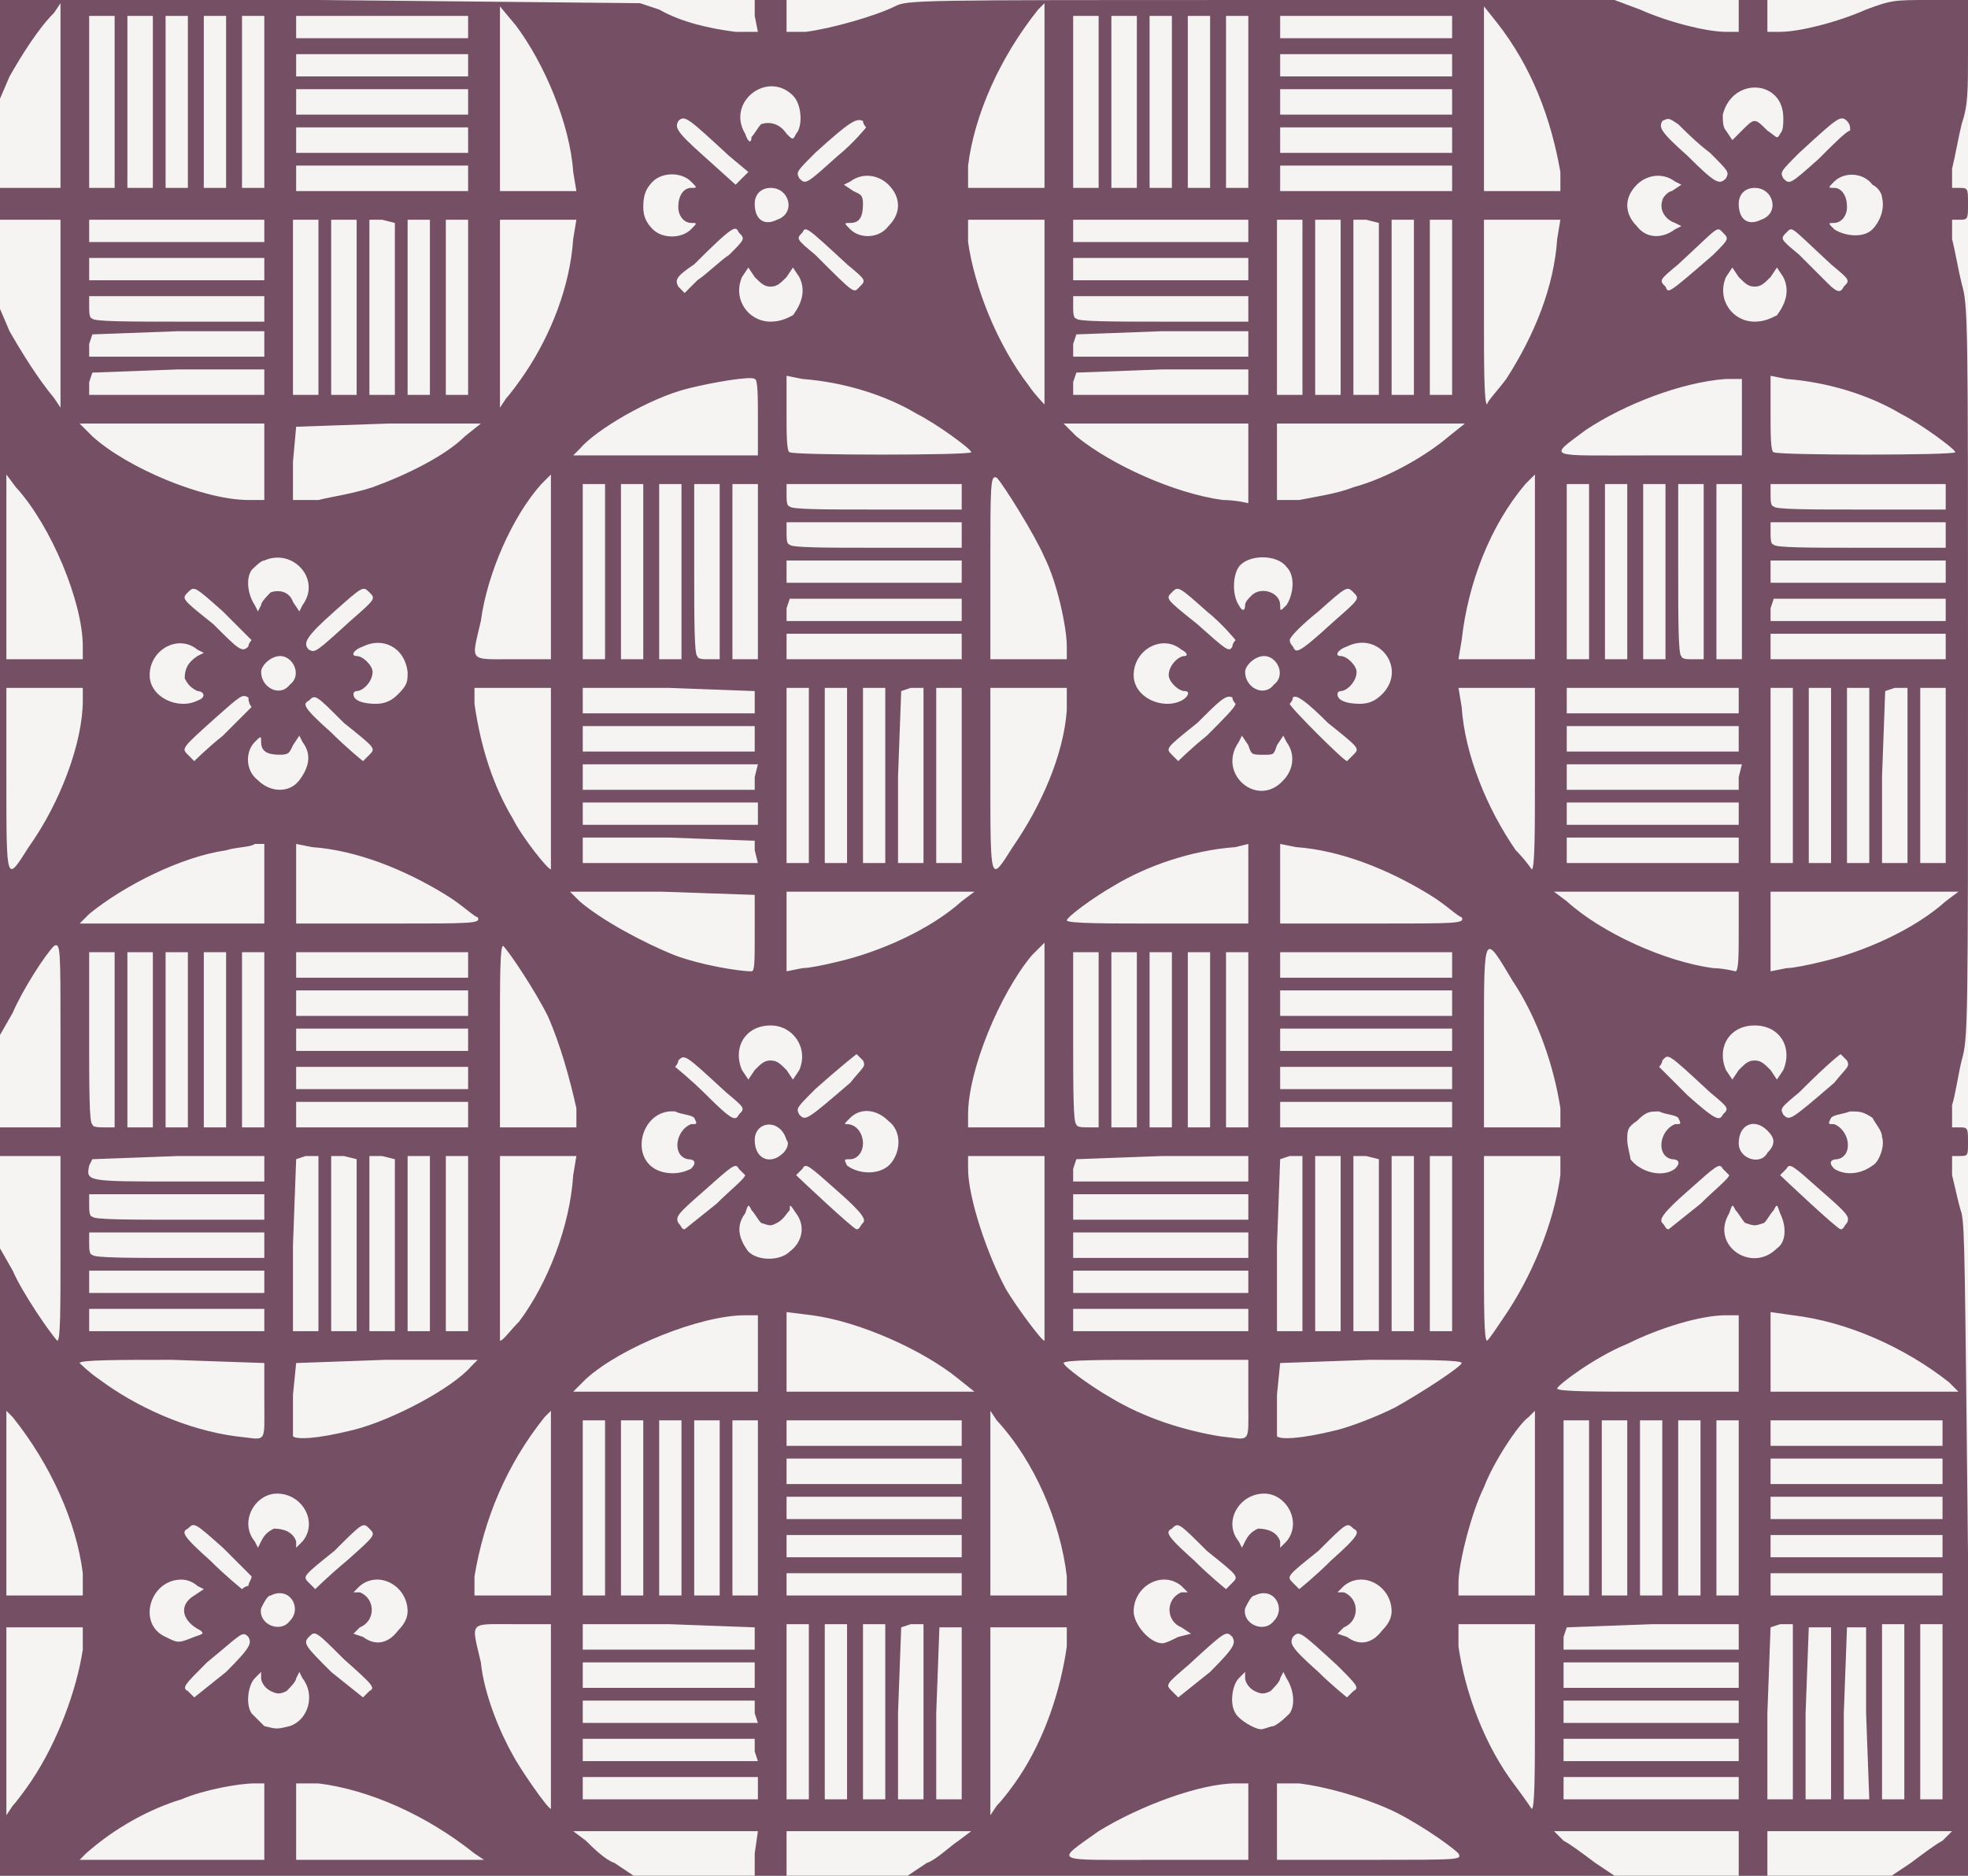 <?xml version="1.0" standalone="no"?>

<!DOCTYPE svg PUBLIC "-//W3C//DTD SVG 20010904//EN"

 "http://www.w3.org/TR/2001/REC-SVG-20010904/DTD/svg10.dtd">

<svg version="1.0" xmlns="http://www.w3.org/2000/svg"

 width="618pt" height="589pt" viewBox="0 0 618 589"

 preserveAspectRatio="xMidYMid meet">

<rect x="0" y="0" width="618" height="589" fill="#333333" stroke="none"/>

<path fill="#f6f3f3" stroke="none" d="
M0 295

L0 0

L309 0

L618 0

L618 295

L618 589

L309 589

L0 589

L0 295

Z

"/>

<path fill="#754f64" stroke="none" d="
M0 490

L0 392

L4 399

C7 406 16 419 18 421

C19 421 19 411 19 392

L19 363

L10 363

L0 363

L0 359

L0 354

L10 354

L19 354

L19 325

C19 298 19 296 17 297

C14 300 7 311 4 318

L0 325

L0 211

L0 97

L3 104

C7 111 12 119 17 125

L19 128

L19 98

L19 69

L10 69

L0 69

L0 64

L0 59

L10 59

L19 59

L19 30

L19 1

L17 4

C12 9 7 17 3 24

L0 31

L0 16

L0 0

L100 0

L201 1

L207 3

C214 7 223 9 231 10

L238 10

L237 5

L237 0

L242 0

L247 0

L247 5

L247 10

L253 10

C261 9 275 5 281 2

C285 0 287 0 396 0

L507 0

L515 3

C524 7 536 10 542 10

L546 10

L546 5

L546 0

L551 0

L555 0

L555 5

L555 10

L559 10

C565 10 577 7 586 3

C594 0 595 0 606 0

L618 0

L618 16

C618 29 618 33 616 39

C615 43 614 49 613 53

L613 59

L615 59

C618 59 618 59 618 64

C618 69 618 69 615 69

L613 69

L613 75

C614 79 615 85 616 89

C618 96 618 99 618 211

C618 323 618 326 616 333

C615 337 614 344 613 347

L613 354

L615 354

C618 354 618 354 618 359

C618 363 618 363 615 363

L613 363

L613 369

C614 373 615 378 616 381

C617 386 617 396 618 488

L618 589

L606 589

L594 589

L600 585

C604 582 608 579 610 578

L613 575

L584 575

L555 575

L555 582

L555 589

L551 589

L546 589

L546 582

L546 575

L517 575

L488 575

L491 578

C493 579 497 582 501 585

L507 589

L396 589

L285 589

L291 585

C294 584 298 580 301 578

L305 575

L276 575

L247 575

L247 582

L247 589

L242 589

L237 589

L237 582

L238 575

L209 575

L180 575

L184 578

C186 580 190 584 193 585

L199 589

L100 589

L0 589

L0 490

Z

M83 572

L83 560

L80 560

C75 560 64 562 57 565

C47 568 36 574 27 582

L25 584

L54 584

L83 584

L83 572

Z

M149 582

C134 570 116 562 100 560

L93 560

L93 572

L93 584

L122 584

L152 584

L149 582

Z

M392 572

L392 560

L388 560

C377 560 358 567 345 575

C331 585 330 584 363 584

L392 584

L392 572

Z

M458 582

C455 579 443 571 436 568

C427 564 416 561 408 560

L401 560

L401 572

L401 584

L430 584

C459 584 459 584 458 582

Z

M10 559

C18 547 24 531 26 518

L26 511

L14 511

L2 511

L2 540

L2 570

L4 567

C5 566 8 562 10 559

Z

M320 558

C328 546 333 531 335 517

L335 511

L323 511

L311 511

L311 540

L311 570

L313 567

C315 565 318 561 320 558

Z

M173 539

L173 510

L161 510

C147 510 148 509 151 522

C152 532 157 544 161 551

C163 555 172 568 173 568

C173 568 173 555 173 539

Z

M482 539

L482 510

L470 510

L458 510

L458 517

C460 531 466 548 476 561

C479 565 481 568 481 568

C482 568 482 555 482 539

Z

M238 562

L238 558

L210 558

L183 558

L183 562

L183 565

L210 565

L238 565

L238 562

Z

M254 538

L254 510

L251 510

L247 510

L247 538

L247 565

L251 565

L254 565

L254 538

Z

M266 538

L266 510

L263 510

L259 510

L259 538

L259 565

L263 565

L266 565

L266 538

Z

M278 538

L278 510

L275 510

L271 510

L271 538

L271 565

L275 565

L278 565

L278 538

Z

M290 537

L290 510

L286 510

L283 511

L282 538

L282 565

L286 565

L290 565

L290 537

Z

M302 538

L302 511

L298 511

L295 511

L294 538

L294 565

L298 565

L302 565

L302 538

Z

M546 562

L546 558

L519 558

L491 558

L491 562

L491 565

L519 565

L546 565

L546 562

Z

M563 537

L563 510

L559 510

L556 511

L555 538

L555 565

L559 565

L563 565

L563 537

Z

M575 538

L575 511

L571 511

L568 511

L567 538

L567 565

L571 565

L575 565

L575 538

Z

M586 538

L586 511

L583 511

L580 511

L579 538

L579 565

L583 565

L587 565

L586 538

Z

M598 538

L598 510

L595 510

L591 510

L591 538

L591 565

L595 565

L598 565

L598 538

Z

M610 538

L610 510

L607 510

L603 510

L603 538

L603 565

L607 565

L610 565

L610 538

Z

M237 550

L237 546

L210 546

L183 546

L183 550

L183 553

L210 553

L238 553

L237 550

Z

M546 550

L546 546

L519 546

L491 546

L491 550

L491 553

L519 553

L546 553

L546 550

Z

M91 542

C97 540 99 532 95 527

L94 525

L93 527

C93 528 91 530 90 531

C88 532 87 532 85 531

C83 530 82 528 82 527

L82 525

L80 527

C78 529 77 535 79 538

C80 539 82 541 83 542

C87 543 87 543 91 542

Z

M400 542

C402 541 404 539 405 538

C407 535 406 530 404 527

L403 525

L402 527

C402 528 400 530 399 531

C397 532 396 532 394 531

C392 530 391 528 391 527

L391 525

L389 527

C387 529 386 535 388 538

C389 540 394 543 396 543

C397 543 399 542 400 542

Z

M237 538

L237 534

L210 534

L183 534

L183 538

L183 541

L210 541

L238 541

L237 538

Z

M546 538

L546 534

L519 534

L491 534

L491 538

L491 541

L519 541

L546 541

L546 538

Z

M71 525

C79 517 79 516 78 514

C76 512 76 513 65 522

C58 529 57 530 59 531

C60 532 61 533 61 533

C61 533 66 529 71 525

Z

M116 531

C118 530 117 529 108 521

C99 512 99 512 97 514

C95 516 96 517 104 525

C109 529 114 533 114 533

C114 533 115 532 116 531

Z

M380 525

C388 517 388 516 387 514

C385 512 385 512 373 523

C366 529 366 529 368 531

C369 532 370 533 370 533

C370 533 375 529 380 525

Z

M425 531

C427 530 426 529 420 523

C408 512 408 512 406 514

C405 516 405 517 414 525

C418 529 423 533 423 533

C423 533 424 532 425 531

Z

M237 526

C237 525 237 523 237 522

C237 522 225 522 210 522

L183 522

L183 526

L183 530

L210 530

L237 530

L237 526

Z

M546 526

L546 522

L519 522

L491 522

L491 526

L491 530

L519 530

L546 530

L546 526

Z

M237 514

L237 511

L210 510

L183 510

L183 514

L183 518

L210 518

L237 518

L237 514

Z

M546 514

L546 510

L519 510

L492 511

L491 514

L491 518

L518 518

L546 518

L546 514

Z

M61 514

C64 513 64 513 63 512

C57 509 56 504 61 501

L64 499

L62 498

C61 497 59 496 57 496

C47 496 43 510 52 514

C56 516 56 516 61 514

Z

M125 512

C127 510 128 508 128 506

C128 498 119 493 113 498

L111 500

L113 500

C118 502 118 509 113 511

L111 513

L114 514

C118 517 122 516 125 512

Z

M370 514

L374 513

L371 511

C366 509 366 502 371 500

L373 500

L371 498

C365 493 356 498 356 506

C356 510 361 516 365 516

C366 516 368 515 370 514

Z

M434 512

C436 510 437 508 437 506

C437 498 428 493 422 498

L420 500

L422 500

C427 502 427 509 422 511

L420 513

L423 514

C427 517 431 516 434 512

Z

M91 509

C95 505 91 498 85 501

C84 501 83 503 82 505

C81 510 88 513 91 509

Z

M400 509

C404 505 400 498 394 501

C393 501 392 503 391 505

C390 510 397 513 400 509

Z

M26 494

C24 478 16 460 4 445

L2 443

L2 472

L2 501

L14 501

L26 501

L26 494

Z

M173 472

L173 443

L171 445

C159 460 152 477 149 495

L149 501

L161 501

L173 501

L173 472

Z

M190 474

L190 446

L187 446

L183 446

L183 474

L183 501

L187 501

L190 501

L190 474

Z

M202 474

L202 446

L199 446

L195 446

L195 474

L195 501

L199 501

L202 501

L202 474

Z

M214 474

L214 446

L211 446

L207 446

L207 473

C207 488 207 500 207 501

C207 501 209 501 211 501

L214 501

L214 474

Z

M226 474

L226 446

L222 446

L218 446

L218 474

L218 501

L222 501

L226 501

L226 474

Z

M238 474

L238 446

L234 446

L230 446

L230 474

L230 501

L234 501

L238 501

L238 474

Z

M302 498

L302 494

L275 494

L247 494

L247 498

L247 501

L275 501

L302 501

L302 498

Z

M335 495

C333 478 325 459 313 446

L311 443

L311 472

L311 501

L323 501

L335 501

L335 495

Z

M482 472

L482 443

L480 445

C477 447 469 459 466 467

C462 475 458 491 458 497

L458 501

L470 501

L482 501

L482 472

Z

M499 474

L499 446

L495 446

L491 446

L491 474

L491 501

L495 501

L499 501

L499 474

Z

M511 473

L511 446

L507 446

L503 446

L503 474

L503 501

L507 501

L511 501

L511 473

Z

M522 474

L522 446

L519 446

L515 446

L515 474

L515 501

L519 501

L522 501

L522 474

Z

M534 474

L534 446

L531 446

L527 446

L527 474

L527 501

L531 501

L534 501

L534 474

Z

M546 474

L546 446

L543 446

L539 446

L539 474

L539 501

L543 501

L546 501

L546 474

Z

M610 498

L610 494

L583 494

L556 494

L556 498

L556 501

L583 501

L610 501

L610 498

Z

M78 498

C78 497 79 496 79 495

C79 495 75 491 70 486

C61 478 61 478 59 480

C57 481 57 482 66 490

C71 495 76 499 76 499

C76 499 77 498 78 498

Z

M109 490

C118 482 118 482 116 480

C114 478 114 478 105 487

C95 495 95 495 97 497

C98 498 99 499 99 499

C99 499 103 495 109 490

Z

M387 497

C389 495 389 495 379 487

C370 478 370 478 368 480

C366 481 366 482 375 490

C380 495 385 499 385 499

C385 499 386 498 387 497

Z

M418 490

C427 482 427 481 425 480

C423 478 423 478 414 487

C404 495 404 495 406 497

C407 498 408 499 408 499

C408 499 413 495 418 490

Z

M302 486

L302 482

L275 482

L247 482

L247 486

L247 489

L275 489

L302 489

L302 486

Z

M610 486

L610 482

L583 482

L556 482

L556 486

L556 489

L583 489

L610 489

L610 486

Z

M86 480

C89 480 92 481 93 484

L93 486

L95 484

C100 478 95 469 87 469

C80 469 75 478 80 484

L81 486

L82 484

C83 482 84 481 86 480

Z

M395 480

C398 480 401 481 402 484

L402 486

L404 484

C409 478 404 469 397 469

C389 469 384 478 389 484

L390 486

L391 484

C392 482 393 481 395 480

Z

M302 474

L302 470

L275 470

L247 470

L247 474

L247 477

L275 477

L302 477

L302 474

Z

M610 474

L610 470

L583 470

L556 470

L556 474

L556 477

L583 477

L610 477

L610 474

Z

M302 462

L302 458

L275 458

L247 458

L247 462

L247 466

L275 466

L302 466

L302 462

Z

M610 462

L610 458

L583 458

L556 458

L556 462

L556 466

L583 466

L610 466

L610 462

Z

M302 450

L302 446

L275 446

L247 446

L247 450

L247 454

L275 454

L302 454

L302 450

Z

M610 450

L610 446

L583 446

L556 446

L556 450

L556 454

L583 454

L610 454

L610 450

Z

M83 440

L83 428

L54 427

C38 427 25 427 25 428

C25 428 28 431 31 433

C43 442 59 449 74 451

C84 452 83 454 83 440

Z

M111 449

C123 446 142 436 148 429

L150 427

L121 427

L93 428

L92 438

C92 444 92 450 92 451

C93 452 99 452 111 449

Z

M392 440

L392 427

L363 427

C347 427 334 427 334 428

C334 429 342 435 349 439

C359 445 371 449 383 451

C393 452 392 454 392 440

Z

M420 449

C424 448 432 445 438 442

C447 437 459 429 459 428

C459 427 446 427 430 427

L402 428

L401 438

C401 444 401 450 401 451

C402 452 408 452 420 449

Z

M238 425

L238 413

L234 413

C220 413 195 423 184 433

L180 437

L209 437

L238 437

L238 425

Z

M301 433

C290 424 270 415 255 413

L247 412

L247 425

L247 437

L276 437

L306 437

L301 433

Z

M546 425

L546 413

L542 413

C534 413 521 417 511 422

C501 426 489 435 489 436

C489 437 502 437 518 437

L546 437

L546 425

Z

M612 434

C598 423 580 415 563 413

L556 412

L556 425

L556 437

L585 437

L615 437

L612 434

Z

M163 415

C172 403 179 385 180 369

L181 363

L169 363

L157 363

L157 392

C157 408 157 421 157 421

C158 421 160 418 163 415

Z

M328 392

L328 363

L316 363

L304 363

L304 367

C304 376 310 394 316 405

C319 410 327 421 328 421

C328 421 328 408 328 392

Z

M472 414

C481 401 488 384 490 369

L490 363

L478 363

L466 363

L466 392

C466 411 466 421 467 421

C468 420 470 417 472 414

Z

M83 415

L83 411

L56 411

L28 411

L28 415

L28 418

L56 418

L83 418

L83 415

Z

M100 390

L100 363

L96 363

L93 364

L92 391

L92 418

L96 418

L100 418

L100 390

Z

M112 391

L112 364

L108 363

L104 363

L104 390

L104 418

L108 418

L112 418

L112 391

Z

M124 391

L124 364

L120 363

L116 363

L116 390

L116 418

L120 418

L124 418

L124 391

Z

M135 391

L135 363

L132 363

L128 363

L128 391

L128 418

L132 418

L135 418

L135 391

Z

M147 391

L147 363

L144 363

L140 363

L140 391

L140 418

L144 418

L147 418

L147 391

Z

M392 415

L392 411

L365 411

L337 411

L337 415

L337 418

L365 418

L392 418

L392 415

Z

M409 390

L409 363

L405 363

L402 364

L401 391

L401 418

L405 418

L409 418

L409 390

Z

M421 391

L421 363

L417 363

L413 363

L413 391

L413 418

L417 418

L421 418

L421 391

Z

M433 391

L433 364

L429 363

L425 363

L425 390

L425 418

L429 418

L433 418

L433 391

Z

M444 391

L444 363

L441 363

L437 363

L437 391

L437 418

L441 418

L444 418

L444 391

Z

M456 391

L456 363

L453 363

L449 363

L449 391

L449 418

L453 418

L456 418

L456 391

Z

M83 403

L83 399

L56 399

L28 399

L28 403

L28 406

L56 406

L83 406

L83 403

Z

M392 403

L392 399

L365 399

L337 399

L337 403

L337 406

L365 406

L392 406

L392 403

Z

M558 392

C561 390 561 385 559 381

C558 378 558 378 557 380

C556 381 555 383 554 384

C551 385 551 385 548 384

C547 383 546 381 545 380

C544 378 544 378 543 381

C537 391 550 400 558 392

Z

M83 391

L83 387

L56 387

L28 387

L28 390

C28 392 28 394 29 394

C29 395 41 395 56 395

L83 395

L83 391

Z

M248 393

C252 390 253 385 250 381

C248 378 248 378 248 380

C247 381 246 383 244 384

C242 385 242 385 239 384

C238 383 237 381 236 380

C235 378 235 378 234 381

C231 385 232 389 235 393

C238 396 245 396 248 393

Z

M392 391

L392 387

L365 387

L337 387

L337 391

L337 395

L365 395

L392 395

L392 391

Z

M225 378

C229 374 234 370 234 369

C234 369 233 368 232 367

C231 365 230 366 221 374

C213 381 212 382 213 384

C214 385 214 386 215 386

C215 386 220 382 225 378

Z

M271 384

C272 383 271 381 263 374

C254 366 253 365 252 367

C251 368 250 369 250 369

C251 370 268 386 269 386

C270 386 270 385 271 384

Z

M534 378

C538 374 543 370 543 369

C543 369 542 368 541 367

C540 365 539 366 530 374

C522 381 521 383 522 384

C523 385 523 386 524 386

C524 386 529 382 534 378

Z

M580 384

C581 382 580 381 572 374

C563 366 562 365 561 367

C560 368 559 369 559 369

C560 370 577 386 578 386

C579 386 579 385 580 384

Z

M83 379

L83 375

L56 375

L28 375

L28 378

C28 380 28 382 29 382

C29 383 41 383 56 383

L83 383

L83 379

Z

M392 379

L392 375

L365 375

L337 375

L337 379

L337 383

L365 383

L392 383

L392 379

Z

M83 367

L83 363

L56 363

L29 364

L28 366

C27 371 27 371 56 371

L83 371

L83 367

Z

M392 367

L392 363

L365 363

L338 364

L337 367

L337 371

L364 371

L392 371

L392 367

Z

M217 367

C219 365 218 364 216 364

C211 363 212 355 217 353

C219 353 219 353 218 351

C217 350 214 350 212 349

C201 348 197 365 208 368

C212 369 215 368 217 367

Z

M280 365

C283 361 283 355 279 352

C275 348 270 348 267 351

C265 353 265 353 266 353

C269 353 271 356 271 359

C271 362 269 364 267 364

C265 364 265 364 266 366

C270 369 277 369 280 365

Z

M526 367

C528 365 527 364 525 364

C520 363 521 355 526 353

C528 353 528 353 527 351

C526 350 523 350 521 349

C518 349 517 349 514 352

C511 354 511 355 511 358

C511 360 512 363 512 364

C515 368 522 370 526 367

Z

M588 366

C590 365 592 360 591 357

C591 355 589 353 588 351

C585 349 584 349 581 349

C578 350 576 350 575 351

C574 353 574 353 576 353

C581 355 582 363 577 364

C575 364 574 365 576 367

C579 369 584 369 588 366

Z

M246 362

C247 361 248 359 247 358

C245 351 237 352 237 358

C237 364 242 366 246 362

Z

M555 362

C558 359 557 357 555 355

C551 351 546 353 546 359

C546 364 553 366 555 362

Z

M36 327

L36 299

L32 299

L28 299

L28 326

C28 341 28 353 29 353

C29 354 31 354 33 354

L36 354

L36 327

Z

M48 326

L48 299

L44 299

L40 299

L40 327

L40 354

L44 354

L48 354

L48 326

Z

M59 327

L59 299

L56 299

L52 299

L52 327

L52 354

L56 354

L59 354

L59 327

Z

M71 327

L71 299

L68 299

L64 299

L64 327

L64 354

L68 354

L71 354

L71 327

Z

M83 327

L83 299

L80 299

L76 299

L76 327

L76 354

L80 354

L83 354

L83 327

Z

M147 350

L147 346

L120 346

L93 346

L93 350

L93 354

L120 354

L147 354

L147 350

Z

M181 348

C179 339 176 328 172 319

C168 311 160 299 158 297

C157 297 157 307 157 325

L157 354

L169 354

L181 354

L181 348

Z

M328 325

L328 296

L324 300

C314 312 304 336 304 350

L304 354

L316 354

L328 354

L328 325

Z

M345 327

L345 299

L341 299

L337 299

L337 326

C337 341 337 353 338 353

C338 354 340 354 342 354

L345 354

L345 327

Z

M357 326

L357 299

L353 299

L349 299

L349 327

L349 354

L353 354

L357 354

L357 326

Z

M368 327

L368 299

L365 299

L361 299

L361 327

L361 354

L365 354

L368 354

L368 327

Z

M380 327

L380 299

L377 299

L373 299

L373 327

L373 354

L377 354

L380 354

L380 327

Z

M392 327

L392 299

L389 299

L385 299

L385 327

L385 354

L389 354

L392 354

L392 327

Z

M456 350

L456 346

L429 346

L402 346

L402 350

L402 354

L429 354

L456 354

L456 350

Z

M490 348

C488 335 483 320 475 308

C466 293 466 292 466 325

L466 354

L478 354

L490 354

L490 348

Z

M228 343

C215 331 215 331 213 333

C213 334 212 335 212 335

C212 335 217 339 222 344

C230 352 231 352 232 350

C234 348 234 348 228 343

Z

M267 340

C271 335 272 335 271 333

C270 332 269 331 269 331

C269 331 265 334 256 342

C250 348 250 348 251 350

C253 352 253 352 267 340

Z

M537 343

C523 330 524 331 522 333

C522 334 521 335 521 335

C521 335 525 339 530 344

C539 352 540 352 541 350

C543 348 543 348 537 343

Z

M576 340

C580 335 581 335 580 333

C579 332 578 331 578 331

C578 331 575 333 565 343

C559 348 559 348 560 350

C562 352 562 352 576 340

Z

M147 339

L147 335

L120 335

L93 335

L93 339

L93 342

L120 342

L147 342

L147 339

Z

M456 339

L456 335

L429 335

L402 335

L402 339

L402 342

L429 342

L456 342

L456 339

Z

M242 333

C244 333 245 334 247 336

L249 339

L251 336

C254 329 249 322 242 322

C234 322 230 329 233 336

L235 339

L237 336

C239 334 240 333 242 333

Z

M551 333

C553 333 554 334 556 336

L558 339

L560 336

C563 329 559 322 551 322

C543 322 539 329 542 336

L544 339

L546 336

C548 334 549 333 551 333

Z

M147 327

L147 323

L120 323

L93 323

L93 327

L93 330

L120 330

L147 330

L147 327

Z

M456 327

L456 323

L429 323

L402 323

L402 327

L402 330

L429 330

L456 330

L456 327

Z

M147 315

L147 311

L120 311

L93 311

L93 315

L93 319

L120 319

L147 319

L147 315

Z

M456 315

L456 311

L429 311

L402 311

L402 315

L402 319

L429 319

L456 319

L456 315

Z

M147 303

L147 299

L120 299

L93 299

L93 303

L93 307

L120 307

L147 307

L147 303

Z

M456 303

L456 299

L429 299

L402 299

L402 303

L402 307

L429 307

L456 307

L456 303

Z

M237 293

L237 281

L208 280

L179 280

L182 283

C189 289 202 296 212 300

C220 303 232 305 236 305

C237 305 237 302 237 293

Z

M263 302

C276 299 292 292 302 283

L306 280

L276 280

L247 280

L247 292

L247 305

L252 304

C254 304 259 303 263 302

Z

M546 293

L546 280

L517 280

L488 280

L492 283

C503 293 523 302 538 304

C541 304 545 305 545 305

C546 305 546 299 546 293

Z

M572 302

C585 299 601 292 611 283

L615 280

L585 280

L556 280

L556 292

L556 305

L561 304

C563 304 568 303 572 302

Z

M83 278

L83 265

L80 265

C79 266 74 266 71 267

C57 269 39 278 28 287

L25 290

L54 290

L83 290

L83 278

Z

M150 288

C149 288 145 284 140 281

C127 273 112 267 98 266

L93 265

L93 278

L93 290

L122 290

C149 290 151 290 150 288

Z

M392 278

L392 265

L388 266

C374 267 360 272 350 278

C343 282 335 288 335 289

C335 290 348 290 364 290

L392 290

L392 278

Z

M459 288

C458 288 454 284 449 281

C436 273 421 267 407 266

L402 265

L402 278

L402 290

L431 290

C458 290 460 290 459 288

Z

M9 266

C19 252 26 233 26 220

L26 216

L14 216

L2 216

L2 245

C2 278 2 277 9 266

Z

M318 266

C327 253 334 237 335 223

L335 216

L323 216

L311 216

L311 245

C311 278 311 277 318 266

Z

M173 245

L173 216

L161 216

L149 216

L149 221

C151 235 155 247 161 257

C164 263 172 273 173 273

C173 273 173 260 173 245

Z

M482 245

L482 216

L470 216

L458 216

L459 222

C460 237 467 254 476 267

C479 270 481 273 481 273

C482 273 482 260 482 245

Z

M237 267

L237 264

L210 263

L183 263

L183 267

L183 271

L210 271

L238 271

L237 267

Z

M254 244

L254 216

L251 216

L247 216

L247 244

L247 271

L251 271

L254 271

L254 244

Z

M266 244

L266 216

L263 216

L259 216

L259 244

L259 271

L263 271

L266 271

L266 244

Z

M278 244

L278 216

L275 216

L271 216

L271 244

L271 271

L275 271

L278 271

L278 244

Z

M290 243

L290 216

L286 216

L283 217

L282 244

L282 271

L286 271

L290 271

L290 243

Z

M302 244

L302 216

L298 216

L294 216

L294 244

L294 271

L298 271

L302 271

L302 244

Z

M546 267

L546 263

L519 263

L492 263

L492 267

L492 271

L519 271

L546 271

L546 267

Z

M563 244

L563 216

L560 216

L556 216

L556 244

L556 271

L560 271

L563 271

L563 244

Z

M575 244

L575 216

L572 216

L568 216

L568 244

L568 271

L572 271

L575 271

L575 244

Z

M587 244

L587 216

L584 216

L580 216

L580 244

L580 271

L584 271

L587 271

L587 244

Z

M599 243

L599 216

L595 216

L592 217

L591 244

L591 271

L595 271

L599 271

L599 243

Z

M611 244

L611 216

L607 216

L603 216

L603 244

L603 271

L607 271

L611 271

L611 244

Z

M238 256

L238 252

L210 252

L183 252

L183 256

L183 259

L210 259

L238 259

L238 256

Z

M546 256

L546 252

L519 252

L492 252

L492 256

L492 259

L519 259

L546 259

L546 256

Z

M94 245

C97 241 98 237 95 233

L94 231

L92 234

C91 236 91 237 88 237

C84 237 82 236 82 233

C82 231 82 231 80 233

C77 236 77 242 81 245

C85 249 91 249 94 245

Z

M237 244

L238 240

L210 240

L183 240

L183 244

L183 248

L210 248

L237 248

L237 244

Z

M403 245

C406 242 407 237 404 233

L403 231

L401 234

C400 237 400 237 397 237

C393 237 393 237 392 234

L390 231

L389 233

C382 243 395 254 403 245

Z

M546 244

L547 240

L519 240

L492 240

L492 244

L492 248

L519 248

L546 248

L546 244

Z

M70 231

C75 226 79 222 79 222

C79 222 78 221 78 219

C76 218 76 218 67 226

C57 235 57 235 59 237

C60 238 61 239 61 239

C61 239 65 235 70 231

Z

M116 237

C118 235 118 235 108 227

C99 218 99 218 97 220

C95 221 95 222 104 230

C109 235 114 239 114 239

C114 239 115 238 116 237

Z

M379 231

C384 226 388 222 388 221

C388 221 387 220 387 219

C385 218 383 220 376 227

C366 235 366 235 368 237

C369 238 370 239 370 239

C370 239 374 235 379 231

Z

M425 237

C427 235 427 235 417 227

C410 220 407 218 406 219

C406 220 405 221 405 221

C405 222 422 239 423 239

C423 239 424 238 425 237

Z

M237 236

C237 235 237 233 237 232

L237 228

L210 228

L183 228

L183 232

L183 236

L210 236

C225 236 237 236 237 236

Z

M546 232

L546 228

L519 228

L492 228

L492 232

L492 236

L519 236

L546 236

L546 232

Z

M237 220

L237 217

L210 216

L183 216

L183 220

L183 224

L210 224

L237 224

L237 220

Z

M546 224

C546 223 546 221 546 220

L546 216

L519 216

L492 216

L492 220

L492 224

L519 224

C534 224 546 224 546 224

Z

M62 220

C65 219 64 217 62 217

C60 216 59 215 58 213

C58 210 59 208 62 206

L64 205

L62 204

C56 199 47 204 47 212

C47 219 56 223 62 220

Z

M125 218

C128 215 128 214 128 211

C127 203 120 200 114 203

C111 204 110 206 112 206

C114 206 117 209 117 211

C117 214 114 217 112 217

C112 217 111 217 111 218

C111 220 114 221 118 221

C121 221 123 220 125 218

Z

M371 220

C373 219 374 217 372 217

C370 217 367 214 367 212

C367 209 370 206 372 206

C373 206 373 205 371 204

C365 199 356 204 356 212

C356 219 365 223 371 220

Z

M434 218

C442 210 433 198 423 203

C420 204 419 206 421 206

C423 206 426 209 426 211

C426 214 423 217 421 217

C421 217 420 217 420 218

C420 220 423 221 427 221

C430 221 432 220 434 218

Z

M91 215

C95 212 92 206 88 206

C85 206 82 209 82 211

C82 216 88 219 91 215

Z

M400 215

C404 212 401 206 397 206

C394 206 391 209 391 211

C391 216 397 219 400 215

Z

M26 203

C26 189 16 165 5 153

L2 149

L2 178

L2 207

L14 207

L26 207

L26 203

Z

M173 178

L173 149

L170 152

C161 162 153 180 151 195

C148 208 147 207 161 207

L173 207

L173 178

Z

M190 180

L190 152

L187 152

L183 152

L183 180

L183 207

L187 207

L190 207

L190 180

Z

M202 180

L202 152

L199 152

L195 152

L195 180

L195 207

L199 207

L202 207

L202 180

Z

M214 180

L214 152

L210 152

L207 152

L207 179

C207 194 207 207 207 207

C207 207 209 207 211 207

L214 207

L214 180

Z

M226 179

L226 152

L222 152

L218 152

L218 179

C218 194 218 206 219 206

C219 207 221 207 222 207

L226 207

L226 179

Z

M238 179

L238 152

L234 152

L230 152

L230 180

L230 207

L234 207

L238 207

L238 179

Z

M302 203

L302 199

L275 199

L247 199

L247 203

L247 207

L275 207

L302 207

L302 203

Z

M335 203

C335 197 332 183 328 175

C325 168 315 152 313 150

C311 149 311 152 311 178

L311 207

L323 207

L335 207

L335 203

Z

M482 178

L482 149

L479 152

C468 165 461 183 459 201

L458 207

L470 207

L482 207

L482 178

Z

M499 180

L499 152

L496 152

L492 152

L492 180

L492 207

L496 207

L499 207

L499 180

Z

M511 180

L511 152

L508 152

L504 152

L504 180

L504 207

L508 207

L511 207

L511 180

Z

M523 180

L523 152

L519 152

L516 152

L516 179

C516 194 516 207 516 207

C516 207 518 207 520 207

L523 207

L523 180

Z

M535 179

L535 152

L531 152

L527 152

L527 179

C527 194 527 206 528 206

C528 207 530 207 531 207

L535 207

L535 179

Z

M547 179

L547 152

L543 152

L539 152

L539 180

L539 207

L543 207

L547 207

L547 179

Z

M611 203

L611 199

L584 199

L556 199

L556 203

L556 207

L584 207

L611 207

L611 203

Z

M79 201

C79 201 75 197 70 192

C61 184 61 184 59 186

C57 188 57 188 67 196

C75 204 76 205 78 203

C78 202 79 201 79 201

Z

M110 195

C118 188 118 188 116 186

C114 184 114 184 105 192

C96 200 95 202 97 204

C99 205 99 205 110 195

Z

M388 201

C388 201 384 196 379 192

C370 184 370 184 368 186

C366 188 366 188 376 196

C385 204 386 205 387 203

C387 202 388 201 388 201

Z

M419 195

C427 188 427 188 425 186

C423 184 423 184 414 192

C409 196 405 200 405 201

C405 201 405 202 406 203

C407 205 407 206 419 195

Z

M302 191

L302 188

L275 188

L248 188

L247 191

L247 195

L275 195

L302 195

L302 191

Z

M611 191

L611 188

L584 188

L557 188

L556 191

L556 195

L584 195

L611 195

L611 191

Z

M85 186

C88 185 91 186 92 189

L94 192

L95 190

C101 182 92 172 83 176

C82 176 80 178 79 179

C77 182 78 187 80 190

L81 192

L82 190

C82 189 84 187 85 186

Z

M393 187

C396 184 402 186 402 190

C402 192 402 192 404 190

C406 187 407 181 404 178

C401 174 392 174 389 178

C387 181 387 187 389 190

C390 192 391 192 391 190

C391 189 392 188 393 187

Z

M302 180

L302 176

L275 176

L247 176

L247 180

L247 183

L275 183

L302 183

L302 180

Z

M611 180

L611 176

L584 176

L556 176

L556 180

L556 183

L584 183

L611 183

L611 180

Z

M302 168

L302 164

L275 164

L247 164

L247 167

C247 169 247 171 248 171

C248 172 260 172 275 172

L302 172

L302 168

Z

M611 168

L611 164

L584 164

L556 164

L556 167

C556 169 556 171 557 171

C557 172 569 172 584 172

L611 172

L611 168

Z

M302 156

L302 152

L275 152

L247 152

L247 155

C247 157 247 159 248 159

C248 160 260 160 275 160

L302 160

L302 156

Z

M611 156

L611 152

L584 152

L556 152

L556 155

C556 157 556 159 557 159

C557 160 569 160 584 160

L611 160

L611 156

Z

M392 146

L392 133

L363 133

L334 133

L338 137

C349 146 369 155 384 157

C388 157 392 158 392 158

C392 158 392 152 392 146

Z

M83 145

L83 133

L54 133

L25 133

L29 137

C40 147 64 157 78 157

L83 157

L83 145

Z

M117 153

C128 149 140 143 146 137

L151 133

L122 133

L93 134

L92 145

L92 157

L100 157

C104 156 111 155 117 153

Z

M425 153

C436 150 448 143 455 137

L460 133

L430 133

L401 133

L401 145

L401 157

L408 157

C413 156 420 155 425 153

Z

M238 131

C238 125 238 119 237 119

C236 118 224 120 216 122

C204 125 187 135 182 141

L180 143

L209 143

L238 143

L238 131

Z

M305 142

C305 141 294 133 288 130

C278 124 265 120 252 119

L247 118

L247 130

C247 136 247 142 248 142

C249 143 305 143 305 142

Z

M547 131

L547 119

L542 119

C528 120 510 127 498 135

C486 144 485 143 518 143

L547 143

L547 131

Z

M614 142

C614 141 603 133 597 130

C587 124 574 120 561 119

L556 118

L556 130

C556 136 556 142 557 142

C558 143 614 143 614 142

Z

M165 117

C173 105 179 90 180 75

L181 69

L169 69

L157 69

L157 98

L157 128

L159 125

C160 124 163 120 165 117

Z

M328 98

L328 69

L316 69

L304 69

L304 76

C306 90 313 108 323 121

C325 124 328 127 328 127

C328 127 328 114 328 98

Z

M473 119

C482 105 488 90 489 75

L490 69

L478 69

L466 69

L466 98

C466 114 466 127 467 127

C467 126 470 123 473 119

Z

M83 120

L83 116

L56 116

L29 117

L28 120

L28 124

L55 124

L83 124

L83 120

Z

M100 97

L100 69

L96 69

L92 69

L92 97

L92 124

L96 124

L100 124

L100 97

Z

M112 97

L112 69

L108 69

L104 69

L104 97

L104 124

L108 124

L112 124

L112 97

Z

M124 97

L124 70

L120 69

L116 69

L116 96

L116 124

L120 124

L124 124

L124 97

Z

M135 97

L135 69

L132 69

L128 69

L128 97

L128 124

L132 124

L135 124

L135 97

Z

M147 97

L147 69

L144 69

L140 69

L140 97

L140 124

L144 124

L147 124

L147 97

Z

M392 120

L392 116

L365 116

L338 117

L337 120

L337 124

L364 124

L392 124

L392 120

Z

M409 97

L409 69

L405 69

L401 69

L401 97

L401 124

L405 124

L409 124

L409 97

Z

M421 97

L421 69

L417 69

L413 69

L413 97

L413 124

L417 124

L421 124

L421 97

Z

M433 97

L433 70

L429 69

L425 69

L425 96

L425 124

L429 124

L433 124

L433 97

Z

M444 97

L444 69

L441 69

L437 69

L437 97

L437 124

L441 124

L444 124

L444 97

Z

M456 97

L456 69

L453 69

L449 69

L449 97

L449 124

L453 124

L456 124

L456 97

Z

M83 108

L83 104

L56 104

L29 105

L28 108

L28 112

L55 112

L83 112

L83 108

Z

M392 108

L392 104

L365 104

L338 105

L337 108

L337 112

L364 112

L392 112

L392 108

Z

M83 97

L83 93

L56 93

L28 93

L28 96

C28 98 28 100 29 100

C29 101 41 101 56 101

L83 101

L83 97

Z

M249 99

C252 95 253 91 251 87

L249 84

L247 87

C245 89 244 90 242 90

C240 90 239 89 237 87

L235 84

L233 87

C230 94 235 101 242 101

C245 101 247 100 249 99

Z

M392 97

L392 93

L365 93

L337 93

L337 96

C337 98 337 100 338 100

C338 101 350 101 365 101

L392 101

L392 97

Z

M558 99

C561 95 562 91 560 87

L558 84

L556 87

C554 89 553 90 551 90

C549 90 548 89 546 87

L544 84

L542 87

C539 94 544 101 551 101

C554 101 556 100 558 99

Z

M219 88

C222 86 226 82 229 80

C234 75 234 75 232 73

C231 71 231 70 218 83

C212 87 212 88 213 90

C214 91 215 92 215 92

C215 92 217 90 219 88

Z

M266 83

C253 71 253 71 252 73

C250 75 250 75 256 80

C269 93 268 92 270 90

C272 88 272 88 266 83

Z

M538 80

C543 75 543 75 541 73

C539 71 540 71 527 83

C521 88 521 88 523 90

C524 92 523 93 538 80

Z

M575 83

C562 71 563 71 561 73

C559 75 559 75 565 80

C568 83 572 87 574 89

C577 92 578 92 579 90

C581 88 581 88 575 83

Z

M83 85

L83 81

L56 81

L28 81

L28 85

L28 88

L56 88

L83 88

L83 85

Z

M392 85

L392 81

L365 81

L337 81

L337 85

L337 88

L365 88

L392 88

L392 85

Z

M83 73

L83 69

L56 69

L28 69

L28 73

L28 76

L56 76

L83 76

L83 73

Z

M392 73

L392 69

L365 69

L337 69

L337 73

L337 76

L365 76

L392 76

L392 73

Z

M217 72

C219 70 219 70 217 70

C215 70 213 68 213 65

C213 61 215 59 217 59

C219 59 219 59 217 57

C214 54 208 54 205 57

C203 59 202 61 202 65

C202 68 203 70 205 72

C208 75 214 75 217 72

Z

M279 71

C283 67 283 62 279 58

C276 55 271 54 267 57

L265 58

L268 60

C270 61 271 61 271 64

C271 68 270 70 267 70

C265 70 265 70 267 72

C270 75 276 75 279 71

Z

M526 72

L528 71

L526 70

C523 69 521 66 522 63

C522 62 524 60 525 60

L528 58

L526 57

C522 54 517 55 514 58

C510 62 510 67 514 71

C517 75 522 75 526 72

Z

M588 72

C590 70 592 66 591 62

C591 61 590 59 588 58

C585 54 579 54 576 57

C574 59 574 59 576 59

C578 59 580 61 580 65

C580 68 578 70 576 70

C574 70 574 70 576 72

C579 74 585 75 588 72

Z

M244 69

C250 67 248 59 242 59

C239 59 237 61 237 64

C237 69 240 71 244 69

Z

M553 69

C559 67 557 59 551 59

C548 59 546 61 546 64

C546 69 549 71 553 69

Z

M147 56

L147 52

L120 52

L93 52

L93 56

L93 60

L120 60

L147 60

L147 56

Z

M180 54

C179 39 171 20 162 8

L157 2

L157 31

L157 60

L169 60

L181 60

L180 54

Z

M456 56

L456 52

L429 52

L402 52

L402 56

L402 60

L429 60

L456 60

L456 56

Z

M490 54

C487 37 481 21 470 7

L466 2

L466 31

L466 60

L478 60

L490 60

L490 54

Z

M36 32

L36 5

L32 5

L28 5

L28 32

L28 59

L32 59

L36 59

L36 32

Z

M48 32

L48 5

L44 5

L40 5

L40 32

L40 59

L44 59

L48 59

L48 32

Z

M59 32

L59 5

L56 5

L52 5

L52 32

L52 59

L56 59

L59 59

L59 32

Z

M71 32

L71 5

L68 5

L64 5

L64 32

L64 59

L68 59

L71 59

L71 32

Z

M83 32

L83 5

L80 5

L76 5

L76 32

L76 59

L80 59

L83 59

L83 32

Z

M328 30

L328 1

L326 3

C314 18 306 36 304 52

L304 59

L316 59

L328 59

L328 30

Z

M345 32

L345 5

L341 5

L337 5

L337 32

L337 59

L341 59

L345 59

L345 32

Z

M357 32

L357 5

L353 5

L349 5

L349 32

L349 59

L353 59

L357 59

L357 32

Z

M368 32

L368 5

L365 5

L361 5

L361 32

L361 59

L365 59

L368 59

L368 32

Z

M380 32

L380 5

L377 5

L373 5

L373 32

L373 59

L377 59

L380 59

L380 32

Z

M392 32

L392 5

L389 5

L385 5

L385 32

L385 59

L389 59

L392 59

L392 32

Z

M229 49

C216 37 215 36 213 38

C212 40 212 41 221 49

L231 58

L233 56

L235 54

L229 49

Z

M272 40

C272 40 271 39 271 38

C269 37 267 38 256 48

C250 54 250 54 251 56

C253 58 253 58 263 49

C268 45 272 40 272 40

Z

M537 48

C533 45 529 41 527 39

C524 37 524 37 522 38

C521 40 521 41 530 49

C539 58 540 58 542 56

C543 54 543 54 537 48

Z

M581 41

C581 40 581 39 580 38

C578 36 577 37 565 48

C559 54 559 54 560 56

C562 58 562 58 571 50

C576 45 580 41 581 41

Z

M147 44

L147 40

L120 40

L93 40

L93 44

L93 48

L120 48

L147 48

L147 44

Z

M456 44

L456 40

L429 40

L402 40

L402 44

L402 48

L429 48

L456 48

L456 44

Z

M239 39

C242 38 245 39 247 42

C249 44 249 44 250 42

C252 40 252 33 249 30

C241 22 228 32 234 42

C235 45 236 45 236 43

C237 42 238 40 239 39

Z

M551 38

C552 38 553 39 555 41

C558 43 558 44 559 42

C560 41 560 39 560 37

C560 25 544 24 541 36

C541 38 541 40 542 41

L544 44

L547 41

C549 39 550 38 551 38

Z

M147 32

L147 28

L120 28

L93 28

L93 32

L93 36

L120 36

L147 36

L147 32

Z

M456 32

L456 28

L429 28

L402 28

L402 32

L402 36

L429 36

L456 36

L456 32

Z

M147 21

L147 17

L120 17

L93 17

L93 21

L93 24

L120 24

L147 24

L147 21

Z

M456 21

L456 17

L429 17

L402 17

L402 21

L402 24

L429 24

L456 24

L456 21

Z

M147 9

L147 5

L120 5

L93 5

L93 9

L93 12

L120 12

L147 12

L147 9

Z

M456 9

L456 5

L429 5

L402 5

L402 9

L402 12

L429 12

L456 12

L456 9

Z

"/>

</svg>

